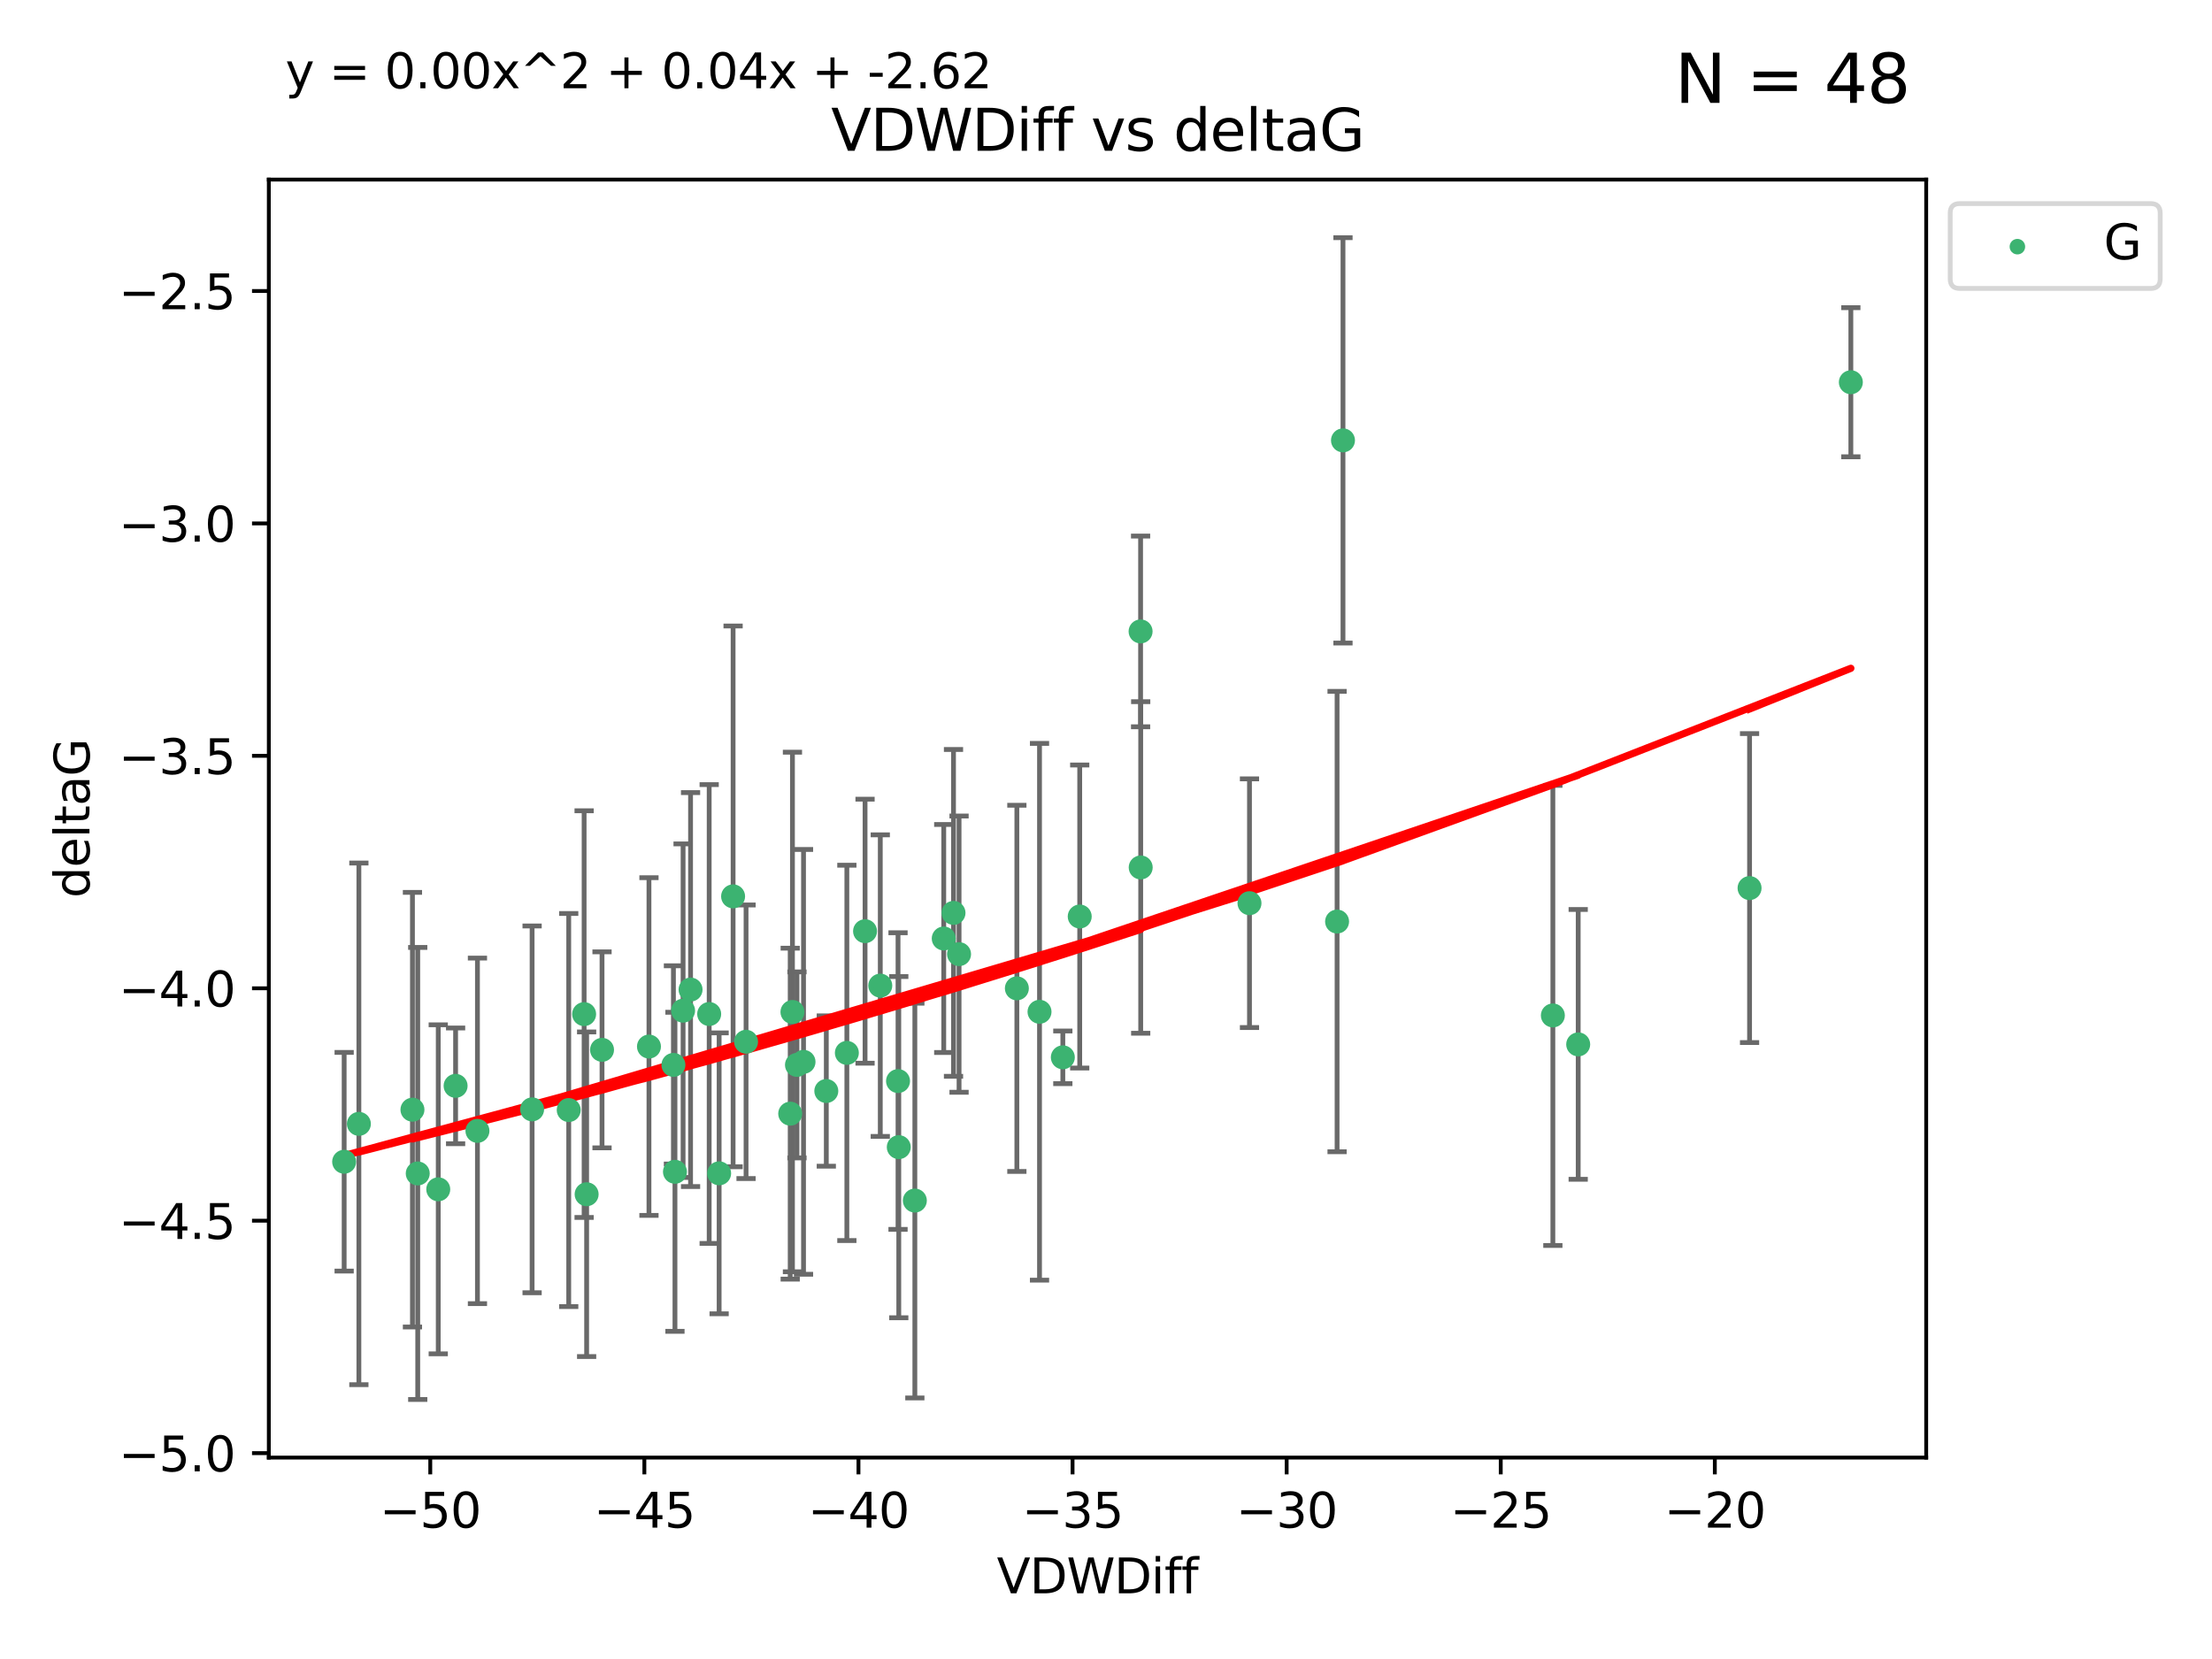 <?xml version="1.0" encoding="utf-8" standalone="no"?>
<!DOCTYPE svg PUBLIC "-//W3C//DTD SVG 1.1//EN"
  "http://www.w3.org/Graphics/SVG/1.1/DTD/svg11.dtd">
<svg xmlns:xlink="http://www.w3.org/1999/xlink" width="460.8pt" height="345.6pt" viewBox="0 0 460.8 345.6" xmlns="http://www.w3.org/2000/svg" version="1.1">
 <defs>
  <style type="text/css">*{stroke-linejoin: round; stroke-linecap: butt}</style>
 </defs>
 <g id="figure_1">
  <g id="patch_1">
   <path d="M 0 345.6 
L 460.8 345.6 
L 460.8 0 
L 0 0 
z
" style="fill: #ffffff"/>
  </g>
  <g id="axes_1">
   <g id="patch_2">
    <path d="M 56 303.64 
L 401.26 303.64 
L 401.26 37.411 
L 56 37.411 
z
" style="fill: #ffffff"/>
   </g>
   <g id="PathCollection_1">
    <defs>
     <path id="m8ceaf915a2" d="M 0 1.118 
C 0.297 1.118 0.581 1 0.791 0.791 
C 1 0.581 1.118 0.297 1.118 0 
C 1.118 -0.297 1 -0.581 0.791 -0.791 
C 0.581 -1 0.297 -1.118 0 -1.118 
C -0.297 -1.118 -0.581 -1 -0.791 -0.791 
C -1 -0.581 -1.118 -0.297 -1.118 0 
C -1.118 0.297 -1 0.581 -0.791 0.791 
C -0.581 1 -0.297 1.118 0 1.118 
z
" style="stroke: #3cb371"/>
    </defs>
    <g clip-path="url(#p89c14178a9)">
     <use xlink:href="#m8ceaf915a2" x="140.288" y="221.839" style="fill: #3cb371; stroke: #3cb371"/>
     <use xlink:href="#m8ceaf915a2" x="87.023" y="244.454" style="fill: #3cb371; stroke: #3cb371"/>
     <use xlink:href="#m8ceaf915a2" x="99.461" y="235.581" style="fill: #3cb371; stroke: #3cb371"/>
     <use xlink:href="#m8ceaf915a2" x="143.857" y="206.146" style="fill: #3cb371; stroke: #3cb371"/>
     <use xlink:href="#m8ceaf915a2" x="135.191" y="218.017" style="fill: #3cb371; stroke: #3cb371"/>
     <use xlink:href="#m8ceaf915a2" x="74.762" y="234.121" style="fill: #3cb371; stroke: #3cb371"/>
     <use xlink:href="#m8ceaf915a2" x="166.025" y="221.839" style="fill: #3cb371; stroke: #3cb371"/>
     <use xlink:href="#m8ceaf915a2" x="187.233" y="238.972" style="fill: #3cb371; stroke: #3cb371"/>
     <use xlink:href="#m8ceaf915a2" x="71.694" y="242.013" style="fill: #3cb371; stroke: #3cb371"/>
     <use xlink:href="#m8ceaf915a2" x="142.299" y="210.541" style="fill: #3cb371; stroke: #3cb371"/>
     <use xlink:href="#m8ceaf915a2" x="140.607" y="244.106" style="fill: #3cb371; stroke: #3cb371"/>
     <use xlink:href="#m8ceaf915a2" x="110.846" y="231.1" style="fill: #3cb371; stroke: #3cb371"/>
     <use xlink:href="#m8ceaf915a2" x="91.296" y="247.757" style="fill: #3cb371; stroke: #3cb371"/>
     <use xlink:href="#m8ceaf915a2" x="152.717" y="186.729" style="fill: #3cb371; stroke: #3cb371"/>
     <use xlink:href="#m8ceaf915a2" x="180.207" y="193.984" style="fill: #3cb371; stroke: #3cb371"/>
     <use xlink:href="#m8ceaf915a2" x="165.082" y="210.816" style="fill: #3cb371; stroke: #3cb371"/>
     <use xlink:href="#m8ceaf915a2" x="125.414" y="218.701" style="fill: #3cb371; stroke: #3cb371"/>
     <use xlink:href="#m8ceaf915a2" x="85.921" y="231.169" style="fill: #3cb371; stroke: #3cb371"/>
     <use xlink:href="#m8ceaf915a2" x="155.416" y="217.019" style="fill: #3cb371; stroke: #3cb371"/>
     <use xlink:href="#m8ceaf915a2" x="167.389" y="221.206" style="fill: #3cb371; stroke: #3cb371"/>
     <use xlink:href="#m8ceaf915a2" x="187.077" y="225.206" style="fill: #3cb371; stroke: #3cb371"/>
     <use xlink:href="#m8ceaf915a2" x="118.477" y="231.244" style="fill: #3cb371; stroke: #3cb371"/>
     <use xlink:href="#m8ceaf915a2" x="147.735" y="211.237" style="fill: #3cb371; stroke: #3cb371"/>
     <use xlink:href="#m8ceaf915a2" x="172.135" y="227.278" style="fill: #3cb371; stroke: #3cb371"/>
     <use xlink:href="#m8ceaf915a2" x="164.616" y="231.996" style="fill: #3cb371; stroke: #3cb371"/>
     <use xlink:href="#m8ceaf915a2" x="260.291" y="188.152" style="fill: #3cb371; stroke: #3cb371"/>
     <use xlink:href="#m8ceaf915a2" x="94.91" y="226.203" style="fill: #3cb371; stroke: #3cb371"/>
     <use xlink:href="#m8ceaf915a2" x="121.682" y="211.258" style="fill: #3cb371; stroke: #3cb371"/>
     <use xlink:href="#m8ceaf915a2" x="122.206" y="248.785" style="fill: #3cb371; stroke: #3cb371"/>
     <use xlink:href="#m8ceaf915a2" x="149.809" y="244.427" style="fill: #3cb371; stroke: #3cb371"/>
     <use xlink:href="#m8ceaf915a2" x="224.926" y="190.925" style="fill: #3cb371; stroke: #3cb371"/>
     <use xlink:href="#m8ceaf915a2" x="237.606" y="131.536" style="fill: #3cb371; stroke: #3cb371"/>
     <use xlink:href="#m8ceaf915a2" x="221.407" y="220.259" style="fill: #3cb371; stroke: #3cb371"/>
     <use xlink:href="#m8ceaf915a2" x="199.79" y="198.764" style="fill: #3cb371; stroke: #3cb371"/>
     <use xlink:href="#m8ceaf915a2" x="176.417" y="219.335" style="fill: #3cb371; stroke: #3cb371"/>
     <use xlink:href="#m8ceaf915a2" x="190.58" y="250.1" style="fill: #3cb371; stroke: #3cb371"/>
     <use xlink:href="#m8ceaf915a2" x="237.63" y="180.705" style="fill: #3cb371; stroke: #3cb371"/>
     <use xlink:href="#m8ceaf915a2" x="196.599" y="195.507" style="fill: #3cb371; stroke: #3cb371"/>
     <use xlink:href="#m8ceaf915a2" x="211.831" y="205.891" style="fill: #3cb371; stroke: #3cb371"/>
     <use xlink:href="#m8ceaf915a2" x="183.379" y="205.324" style="fill: #3cb371; stroke: #3cb371"/>
     <use xlink:href="#m8ceaf915a2" x="328.768" y="217.565" style="fill: #3cb371; stroke: #3cb371"/>
     <use xlink:href="#m8ceaf915a2" x="198.632" y="190.172" style="fill: #3cb371; stroke: #3cb371"/>
     <use xlink:href="#m8ceaf915a2" x="216.551" y="210.775" style="fill: #3cb371; stroke: #3cb371"/>
     <use xlink:href="#m8ceaf915a2" x="279.769" y="91.737" style="fill: #3cb371; stroke: #3cb371"/>
     <use xlink:href="#m8ceaf915a2" x="278.539" y="191.977" style="fill: #3cb371; stroke: #3cb371"/>
     <use xlink:href="#m8ceaf915a2" x="323.49" y="211.534" style="fill: #3cb371; stroke: #3cb371"/>
     <use xlink:href="#m8ceaf915a2" x="385.566" y="79.626" style="fill: #3cb371; stroke: #3cb371"/>
     <use xlink:href="#m8ceaf915a2" x="364.466" y="185.004" style="fill: #3cb371; stroke: #3cb371"/>
    </g>
   </g>
   <g id="matplotlib.axis_1">
    <g id="xtick_1">
     <g id="line2d_1">
      <defs>
       <path id="m50d610293d" d="M 0 0 
L 0 3.5 
" style="stroke: #000000; stroke-width: 0.8"/>
      </defs>
      <g>
       <use xlink:href="#m50d610293d" x="89.633" y="303.64" style="stroke: #000000; stroke-width: 0.8"/>
      </g>
     </g>
     <g id="text_1">
      <!-- −50 -->
      <g transform="translate(79.08 318.238)scale(0.1 -0.1)">
       <defs>
        <path id="DejaVuSans-2212" d="M 678 2272 
L 4684 2272 
L 4684 1741 
L 678 1741 
L 678 2272 
z
" transform="scale(0.016)"/>
        <path id="DejaVuSans-35" d="M 691 4666 
L 3169 4666 
L 3169 4134 
L 1269 4134 
L 1269 2991 
Q 1406 3038 1543 3061 
Q 1681 3084 1819 3084 
Q 2600 3084 3056 2656 
Q 3513 2228 3513 1497 
Q 3513 744 3044 326 
Q 2575 -91 1722 -91 
Q 1428 -91 1123 -41 
Q 819 9 494 109 
L 494 744 
Q 775 591 1075 516 
Q 1375 441 1709 441 
Q 2250 441 2565 725 
Q 2881 1009 2881 1497 
Q 2881 1984 2565 2268 
Q 2250 2553 1709 2553 
Q 1456 2553 1204 2497 
Q 953 2441 691 2322 
L 691 4666 
z
" transform="scale(0.016)"/>
        <path id="DejaVuSans-30" d="M 2034 4250 
Q 1547 4250 1301 3770 
Q 1056 3291 1056 2328 
Q 1056 1369 1301 889 
Q 1547 409 2034 409 
Q 2525 409 2770 889 
Q 3016 1369 3016 2328 
Q 3016 3291 2770 3770 
Q 2525 4250 2034 4250 
z
M 2034 4750 
Q 2819 4750 3233 4129 
Q 3647 3509 3647 2328 
Q 3647 1150 3233 529 
Q 2819 -91 2034 -91 
Q 1250 -91 836 529 
Q 422 1150 422 2328 
Q 422 3509 836 4129 
Q 1250 4750 2034 4750 
z
" transform="scale(0.016)"/>
       </defs>
       <use xlink:href="#DejaVuSans-2212"/>
       <use xlink:href="#DejaVuSans-35" x="83.789"/>
       <use xlink:href="#DejaVuSans-30" x="147.412"/>
      </g>
     </g>
    </g>
    <g id="xtick_2">
     <g id="line2d_2">
      <g>
       <use xlink:href="#m50d610293d" x="134.232" y="303.64" style="stroke: #000000; stroke-width: 0.8"/>
      </g>
     </g>
     <g id="text_2">
      <!-- −45 -->
      <g transform="translate(123.68 318.238)scale(0.1 -0.1)">
       <defs>
        <path id="DejaVuSans-34" d="M 2419 4116 
L 825 1625 
L 2419 1625 
L 2419 4116 
z
M 2253 4666 
L 3047 4666 
L 3047 1625 
L 3713 1625 
L 3713 1100 
L 3047 1100 
L 3047 0 
L 2419 0 
L 2419 1100 
L 313 1100 
L 313 1709 
L 2253 4666 
z
" transform="scale(0.016)"/>
       </defs>
       <use xlink:href="#DejaVuSans-2212"/>
       <use xlink:href="#DejaVuSans-34" x="83.789"/>
       <use xlink:href="#DejaVuSans-35" x="147.412"/>
      </g>
     </g>
    </g>
    <g id="xtick_3">
     <g id="line2d_3">
      <g>
       <use xlink:href="#m50d610293d" x="178.832" y="303.64" style="stroke: #000000; stroke-width: 0.8"/>
      </g>
     </g>
     <g id="text_3">
      <!-- −40 -->
      <g transform="translate(168.28 318.238)scale(0.1 -0.1)">
       <use xlink:href="#DejaVuSans-2212"/>
       <use xlink:href="#DejaVuSans-34" x="83.789"/>
       <use xlink:href="#DejaVuSans-30" x="147.412"/>
      </g>
     </g>
    </g>
    <g id="xtick_4">
     <g id="line2d_4">
      <g>
       <use xlink:href="#m50d610293d" x="223.432" y="303.64" style="stroke: #000000; stroke-width: 0.8"/>
      </g>
     </g>
     <g id="text_4">
      <!-- −35 -->
      <g transform="translate(212.88 318.238)scale(0.1 -0.1)">
       <defs>
        <path id="DejaVuSans-33" d="M 2597 2516 
Q 3050 2419 3304 2112 
Q 3559 1806 3559 1356 
Q 3559 666 3084 287 
Q 2609 -91 1734 -91 
Q 1441 -91 1130 -33 
Q 819 25 488 141 
L 488 750 
Q 750 597 1062 519 
Q 1375 441 1716 441 
Q 2309 441 2620 675 
Q 2931 909 2931 1356 
Q 2931 1769 2642 2001 
Q 2353 2234 1838 2234 
L 1294 2234 
L 1294 2753 
L 1863 2753 
Q 2328 2753 2575 2939 
Q 2822 3125 2822 3475 
Q 2822 3834 2567 4026 
Q 2313 4219 1838 4219 
Q 1578 4219 1281 4162 
Q 984 4106 628 3988 
L 628 4550 
Q 988 4650 1302 4700 
Q 1616 4750 1894 4750 
Q 2613 4750 3031 4423 
Q 3450 4097 3450 3541 
Q 3450 3153 3228 2886 
Q 3006 2619 2597 2516 
z
" transform="scale(0.016)"/>
       </defs>
       <use xlink:href="#DejaVuSans-2212"/>
       <use xlink:href="#DejaVuSans-33" x="83.789"/>
       <use xlink:href="#DejaVuSans-35" x="147.412"/>
      </g>
     </g>
    </g>
    <g id="xtick_5">
     <g id="line2d_5">
      <g>
       <use xlink:href="#m50d610293d" x="268.032" y="303.64" style="stroke: #000000; stroke-width: 0.8"/>
      </g>
     </g>
     <g id="text_5">
      <!-- −30 -->
      <g transform="translate(257.479 318.238)scale(0.1 -0.1)">
       <use xlink:href="#DejaVuSans-2212"/>
       <use xlink:href="#DejaVuSans-33" x="83.789"/>
       <use xlink:href="#DejaVuSans-30" x="147.412"/>
      </g>
     </g>
    </g>
    <g id="xtick_6">
     <g id="line2d_6">
      <g>
       <use xlink:href="#m50d610293d" x="312.631" y="303.64" style="stroke: #000000; stroke-width: 0.8"/>
      </g>
     </g>
     <g id="text_6">
      <!-- −25 -->
      <g transform="translate(302.079 318.238)scale(0.1 -0.1)">
       <defs>
        <path id="DejaVuSans-32" d="M 1228 531 
L 3431 531 
L 3431 0 
L 469 0 
L 469 531 
Q 828 903 1448 1529 
Q 2069 2156 2228 2338 
Q 2531 2678 2651 2914 
Q 2772 3150 2772 3378 
Q 2772 3750 2511 3984 
Q 2250 4219 1831 4219 
Q 1534 4219 1204 4116 
Q 875 4013 500 3803 
L 500 4441 
Q 881 4594 1212 4672 
Q 1544 4750 1819 4750 
Q 2544 4750 2975 4387 
Q 3406 4025 3406 3419 
Q 3406 3131 3298 2873 
Q 3191 2616 2906 2266 
Q 2828 2175 2409 1742 
Q 1991 1309 1228 531 
z
" transform="scale(0.016)"/>
       </defs>
       <use xlink:href="#DejaVuSans-2212"/>
       <use xlink:href="#DejaVuSans-32" x="83.789"/>
       <use xlink:href="#DejaVuSans-35" x="147.412"/>
      </g>
     </g>
    </g>
    <g id="xtick_7">
     <g id="line2d_7">
      <g>
       <use xlink:href="#m50d610293d" x="357.231" y="303.64" style="stroke: #000000; stroke-width: 0.8"/>
      </g>
     </g>
     <g id="text_7">
      <!-- −20 -->
      <g transform="translate(346.679 318.238)scale(0.1 -0.1)">
       <use xlink:href="#DejaVuSans-2212"/>
       <use xlink:href="#DejaVuSans-32" x="83.789"/>
       <use xlink:href="#DejaVuSans-30" x="147.412"/>
      </g>
     </g>
    </g>
    <g id="text_8">
     <!-- VDWDiff -->
     <g transform="translate(207.657 331.917)scale(0.1 -0.1)">
      <defs>
       <path id="DejaVuSans-56" d="M 1831 0 
L 50 4666 
L 709 4666 
L 2188 738 
L 3669 4666 
L 4325 4666 
L 2547 0 
L 1831 0 
z
" transform="scale(0.016)"/>
       <path id="DejaVuSans-44" d="M 1259 4147 
L 1259 519 
L 2022 519 
Q 2988 519 3436 956 
Q 3884 1394 3884 2338 
Q 3884 3275 3436 3711 
Q 2988 4147 2022 4147 
L 1259 4147 
z
M 628 4666 
L 1925 4666 
Q 3281 4666 3915 4102 
Q 4550 3538 4550 2338 
Q 4550 1131 3912 565 
Q 3275 0 1925 0 
L 628 0 
L 628 4666 
z
" transform="scale(0.016)"/>
       <path id="DejaVuSans-57" d="M 213 4666 
L 850 4666 
L 1831 722 
L 2809 4666 
L 3519 4666 
L 4500 722 
L 5478 4666 
L 6119 4666 
L 4947 0 
L 4153 0 
L 3169 4050 
L 2175 0 
L 1381 0 
L 213 4666 
z
" transform="scale(0.016)"/>
       <path id="DejaVuSans-69" d="M 603 3500 
L 1178 3500 
L 1178 0 
L 603 0 
L 603 3500 
z
M 603 4863 
L 1178 4863 
L 1178 4134 
L 603 4134 
L 603 4863 
z
" transform="scale(0.016)"/>
       <path id="DejaVuSans-66" d="M 2375 4863 
L 2375 4384 
L 1825 4384 
Q 1516 4384 1395 4259 
Q 1275 4134 1275 3809 
L 1275 3500 
L 2222 3500 
L 2222 3053 
L 1275 3053 
L 1275 0 
L 697 0 
L 697 3053 
L 147 3053 
L 147 3500 
L 697 3500 
L 697 3744 
Q 697 4328 969 4595 
Q 1241 4863 1831 4863 
L 2375 4863 
z
" transform="scale(0.016)"/>
      </defs>
      <use xlink:href="#DejaVuSans-56"/>
      <use xlink:href="#DejaVuSans-44" x="68.408"/>
      <use xlink:href="#DejaVuSans-57" x="145.41"/>
      <use xlink:href="#DejaVuSans-44" x="244.287"/>
      <use xlink:href="#DejaVuSans-69" x="321.289"/>
      <use xlink:href="#DejaVuSans-66" x="349.072"/>
      <use xlink:href="#DejaVuSans-66" x="384.277"/>
     </g>
    </g>
   </g>
   <g id="matplotlib.axis_2">
    <g id="ytick_1">
     <g id="line2d_8">
      <defs>
       <path id="m39a8d34401" d="M 0 0 
L -3.5 0 
" style="stroke: #000000; stroke-width: 0.8"/>
      </defs>
      <g>
       <use xlink:href="#m39a8d34401" x="56" y="302.714" style="stroke: #000000; stroke-width: 0.8"/>
      </g>
     </g>
     <g id="text_9">
      <!-- −5.0 -->
      <g transform="translate(24.717 306.513)scale(0.1 -0.1)">
       <defs>
        <path id="DejaVuSans-2e" d="M 684 794 
L 1344 794 
L 1344 0 
L 684 0 
L 684 794 
z
" transform="scale(0.016)"/>
       </defs>
       <use xlink:href="#DejaVuSans-2212"/>
       <use xlink:href="#DejaVuSans-35" x="83.789"/>
       <use xlink:href="#DejaVuSans-2e" x="147.412"/>
       <use xlink:href="#DejaVuSans-30" x="179.199"/>
      </g>
     </g>
    </g>
    <g id="ytick_2">
     <g id="line2d_9">
      <g>
       <use xlink:href="#m39a8d34401" x="56" y="254.295" style="stroke: #000000; stroke-width: 0.8"/>
      </g>
     </g>
     <g id="text_10">
      <!-- −4.5 -->
      <g transform="translate(24.717 258.094)scale(0.1 -0.1)">
       <use xlink:href="#DejaVuSans-2212"/>
       <use xlink:href="#DejaVuSans-34" x="83.789"/>
       <use xlink:href="#DejaVuSans-2e" x="147.412"/>
       <use xlink:href="#DejaVuSans-35" x="179.199"/>
      </g>
     </g>
    </g>
    <g id="ytick_3">
     <g id="line2d_10">
      <g>
       <use xlink:href="#m39a8d34401" x="56" y="205.876" style="stroke: #000000; stroke-width: 0.8"/>
      </g>
     </g>
     <g id="text_11">
      <!-- −4.0 -->
      <g transform="translate(24.717 209.675)scale(0.1 -0.1)">
       <use xlink:href="#DejaVuSans-2212"/>
       <use xlink:href="#DejaVuSans-34" x="83.789"/>
       <use xlink:href="#DejaVuSans-2e" x="147.412"/>
       <use xlink:href="#DejaVuSans-30" x="179.199"/>
      </g>
     </g>
    </g>
    <g id="ytick_4">
     <g id="line2d_11">
      <g>
       <use xlink:href="#m39a8d34401" x="56" y="157.456" style="stroke: #000000; stroke-width: 0.8"/>
      </g>
     </g>
     <g id="text_12">
      <!-- −3.5 -->
      <g transform="translate(24.717 161.256)scale(0.1 -0.1)">
       <use xlink:href="#DejaVuSans-2212"/>
       <use xlink:href="#DejaVuSans-33" x="83.789"/>
       <use xlink:href="#DejaVuSans-2e" x="147.412"/>
       <use xlink:href="#DejaVuSans-35" x="179.199"/>
      </g>
     </g>
    </g>
    <g id="ytick_5">
     <g id="line2d_12">
      <g>
       <use xlink:href="#m39a8d34401" x="56" y="109.037" style="stroke: #000000; stroke-width: 0.8"/>
      </g>
     </g>
     <g id="text_13">
      <!-- −3.0 -->
      <g transform="translate(24.717 112.837)scale(0.1 -0.1)">
       <use xlink:href="#DejaVuSans-2212"/>
       <use xlink:href="#DejaVuSans-33" x="83.789"/>
       <use xlink:href="#DejaVuSans-2e" x="147.412"/>
       <use xlink:href="#DejaVuSans-30" x="179.199"/>
      </g>
     </g>
    </g>
    <g id="ytick_6">
     <g id="line2d_13">
      <g>
       <use xlink:href="#m39a8d34401" x="56" y="60.618" style="stroke: #000000; stroke-width: 0.8"/>
      </g>
     </g>
     <g id="text_14">
      <!-- −2.5 -->
      <g transform="translate(24.717 64.417)scale(0.1 -0.1)">
       <use xlink:href="#DejaVuSans-2212"/>
       <use xlink:href="#DejaVuSans-32" x="83.789"/>
       <use xlink:href="#DejaVuSans-2e" x="147.412"/>
       <use xlink:href="#DejaVuSans-35" x="179.199"/>
      </g>
     </g>
    </g>
    <g id="text_15">
     <!-- deltaG -->
     <g transform="translate(18.637 187.064)rotate(-90)scale(0.1 -0.1)">
      <defs>
       <path id="DejaVuSans-64" d="M 2906 2969 
L 2906 4863 
L 3481 4863 
L 3481 0 
L 2906 0 
L 2906 525 
Q 2725 213 2448 61 
Q 2172 -91 1784 -91 
Q 1150 -91 751 415 
Q 353 922 353 1747 
Q 353 2572 751 3078 
Q 1150 3584 1784 3584 
Q 2172 3584 2448 3432 
Q 2725 3281 2906 2969 
z
M 947 1747 
Q 947 1113 1208 752 
Q 1469 391 1925 391 
Q 2381 391 2643 752 
Q 2906 1113 2906 1747 
Q 2906 2381 2643 2742 
Q 2381 3103 1925 3103 
Q 1469 3103 1208 2742 
Q 947 2381 947 1747 
z
" transform="scale(0.016)"/>
       <path id="DejaVuSans-65" d="M 3597 1894 
L 3597 1613 
L 953 1613 
Q 991 1019 1311 708 
Q 1631 397 2203 397 
Q 2534 397 2845 478 
Q 3156 559 3463 722 
L 3463 178 
Q 3153 47 2828 -22 
Q 2503 -91 2169 -91 
Q 1331 -91 842 396 
Q 353 884 353 1716 
Q 353 2575 817 3079 
Q 1281 3584 2069 3584 
Q 2775 3584 3186 3129 
Q 3597 2675 3597 1894 
z
M 3022 2063 
Q 3016 2534 2758 2815 
Q 2500 3097 2075 3097 
Q 1594 3097 1305 2825 
Q 1016 2553 972 2059 
L 3022 2063 
z
" transform="scale(0.016)"/>
       <path id="DejaVuSans-6c" d="M 603 4863 
L 1178 4863 
L 1178 0 
L 603 0 
L 603 4863 
z
" transform="scale(0.016)"/>
       <path id="DejaVuSans-74" d="M 1172 4494 
L 1172 3500 
L 2356 3500 
L 2356 3053 
L 1172 3053 
L 1172 1153 
Q 1172 725 1289 603 
Q 1406 481 1766 481 
L 2356 481 
L 2356 0 
L 1766 0 
Q 1100 0 847 248 
Q 594 497 594 1153 
L 594 3053 
L 172 3053 
L 172 3500 
L 594 3500 
L 594 4494 
L 1172 4494 
z
" transform="scale(0.016)"/>
       <path id="DejaVuSans-61" d="M 2194 1759 
Q 1497 1759 1228 1600 
Q 959 1441 959 1056 
Q 959 750 1161 570 
Q 1363 391 1709 391 
Q 2188 391 2477 730 
Q 2766 1069 2766 1631 
L 2766 1759 
L 2194 1759 
z
M 3341 1997 
L 3341 0 
L 2766 0 
L 2766 531 
Q 2569 213 2275 61 
Q 1981 -91 1556 -91 
Q 1019 -91 701 211 
Q 384 513 384 1019 
Q 384 1609 779 1909 
Q 1175 2209 1959 2209 
L 2766 2209 
L 2766 2266 
Q 2766 2663 2505 2880 
Q 2244 3097 1772 3097 
Q 1472 3097 1187 3025 
Q 903 2953 641 2809 
L 641 3341 
Q 956 3463 1253 3523 
Q 1550 3584 1831 3584 
Q 2591 3584 2966 3190 
Q 3341 2797 3341 1997 
z
" transform="scale(0.016)"/>
       <path id="DejaVuSans-47" d="M 3809 666 
L 3809 1919 
L 2778 1919 
L 2778 2438 
L 4434 2438 
L 4434 434 
Q 4069 175 3628 42 
Q 3188 -91 2688 -91 
Q 1594 -91 976 548 
Q 359 1188 359 2328 
Q 359 3472 976 4111 
Q 1594 4750 2688 4750 
Q 3144 4750 3555 4637 
Q 3966 4525 4313 4306 
L 4313 3634 
Q 3963 3931 3569 4081 
Q 3175 4231 2741 4231 
Q 1884 4231 1454 3753 
Q 1025 3275 1025 2328 
Q 1025 1384 1454 906 
Q 1884 428 2741 428 
Q 3075 428 3337 486 
Q 3600 544 3809 666 
z
" transform="scale(0.016)"/>
      </defs>
      <use xlink:href="#DejaVuSans-64"/>
      <use xlink:href="#DejaVuSans-65" x="63.477"/>
      <use xlink:href="#DejaVuSans-6c" x="125"/>
      <use xlink:href="#DejaVuSans-74" x="152.783"/>
      <use xlink:href="#DejaVuSans-61" x="191.992"/>
      <use xlink:href="#DejaVuSans-47" x="253.271"/>
     </g>
    </g>
   </g>
   <g id="LineCollection_1">
    <path d="M 140.288 242.486 
L 140.288 201.192 
" clip-path="url(#p89c14178a9)" style="fill: none; stroke: #696969"/>
    <path d="M 87.023 291.539 
L 87.023 197.37 
" clip-path="url(#p89c14178a9)" style="fill: none; stroke: #696969"/>
    <path d="M 99.461 271.571 
L 99.461 199.591 
" clip-path="url(#p89c14178a9)" style="fill: none; stroke: #696969"/>
    <path d="M 143.857 247.18 
L 143.857 165.112 
" clip-path="url(#p89c14178a9)" style="fill: none; stroke: #696969"/>
    <path d="M 135.191 253.19 
L 135.191 182.843 
" clip-path="url(#p89c14178a9)" style="fill: none; stroke: #696969"/>
    <path d="M 74.762 288.458 
L 74.762 179.784 
" clip-path="url(#p89c14178a9)" style="fill: none; stroke: #696969"/>
    <path d="M 166.025 241.213 
L 166.025 202.465 
" clip-path="url(#p89c14178a9)" style="fill: none; stroke: #696969"/>
    <path d="M 187.233 274.512 
L 187.233 203.431 
" clip-path="url(#p89c14178a9)" style="fill: none; stroke: #696969"/>
    <path d="M 71.694 264.791 
L 71.694 219.236 
" clip-path="url(#p89c14178a9)" style="fill: none; stroke: #696969"/>
    <path d="M 142.299 245.285 
L 142.299 175.796 
" clip-path="url(#p89c14178a9)" style="fill: none; stroke: #696969"/>
    <path d="M 140.607 277.338 
L 140.607 210.875 
" clip-path="url(#p89c14178a9)" style="fill: none; stroke: #696969"/>
    <path d="M 110.846 269.304 
L 110.846 192.895 
" clip-path="url(#p89c14178a9)" style="fill: none; stroke: #696969"/>
    <path d="M 91.296 282.027 
L 91.296 213.486 
" clip-path="url(#p89c14178a9)" style="fill: none; stroke: #696969"/>
    <path d="M 152.717 243.055 
L 152.717 130.404 
" clip-path="url(#p89c14178a9)" style="fill: none; stroke: #696969"/>
    <path d="M 180.207 221.488 
L 180.207 166.48 
" clip-path="url(#p89c14178a9)" style="fill: none; stroke: #696969"/>
    <path d="M 165.082 264.935 
L 165.082 156.697 
" clip-path="url(#p89c14178a9)" style="fill: none; stroke: #696969"/>
    <path d="M 125.414 239.121 
L 125.414 198.282 
" clip-path="url(#p89c14178a9)" style="fill: none; stroke: #696969"/>
    <path d="M 85.921 276.437 
L 85.921 185.901 
" clip-path="url(#p89c14178a9)" style="fill: none; stroke: #696969"/>
    <path d="M 155.416 245.515 
L 155.416 188.524 
" clip-path="url(#p89c14178a9)" style="fill: none; stroke: #696969"/>
    <path d="M 167.389 265.453 
L 167.389 176.958 
" clip-path="url(#p89c14178a9)" style="fill: none; stroke: #696969"/>
    <path d="M 187.077 256.103 
L 187.077 194.31 
" clip-path="url(#p89c14178a9)" style="fill: none; stroke: #696969"/>
    <path d="M 118.477 272.186 
L 118.477 190.302 
" clip-path="url(#p89c14178a9)" style="fill: none; stroke: #696969"/>
    <path d="M 147.735 259.022 
L 147.735 163.451 
" clip-path="url(#p89c14178a9)" style="fill: none; stroke: #696969"/>
    <path d="M 172.135 242.937 
L 172.135 211.62 
" clip-path="url(#p89c14178a9)" style="fill: none; stroke: #696969"/>
    <path d="M 164.616 266.465 
L 164.616 197.526 
" clip-path="url(#p89c14178a9)" style="fill: none; stroke: #696969"/>
    <path d="M 260.291 214.056 
L 260.291 162.249 
" clip-path="url(#p89c14178a9)" style="fill: none; stroke: #696969"/>
    <path d="M 94.91 238.261 
L 94.91 214.145 
" clip-path="url(#p89c14178a9)" style="fill: none; stroke: #696969"/>
    <path d="M 121.682 253.617 
L 121.682 168.899 
" clip-path="url(#p89c14178a9)" style="fill: none; stroke: #696969"/>
    <path d="M 122.206 282.594 
L 122.206 214.976 
" clip-path="url(#p89c14178a9)" style="fill: none; stroke: #696969"/>
    <path d="M 149.809 273.681 
L 149.809 215.173 
" clip-path="url(#p89c14178a9)" style="fill: none; stroke: #696969"/>
    <path d="M 224.926 222.489 
L 224.926 159.361 
" clip-path="url(#p89c14178a9)" style="fill: none; stroke: #696969"/>
    <path d="M 237.606 151.399 
L 237.606 111.672 
" clip-path="url(#p89c14178a9)" style="fill: none; stroke: #696969"/>
    <path d="M 221.407 225.744 
L 221.407 214.775 
" clip-path="url(#p89c14178a9)" style="fill: none; stroke: #696969"/>
    <path d="M 199.79 227.537 
L 199.79 169.991 
" clip-path="url(#p89c14178a9)" style="fill: none; stroke: #696969"/>
    <path d="M 176.417 258.429 
L 176.417 180.24 
" clip-path="url(#p89c14178a9)" style="fill: none; stroke: #696969"/>
    <path d="M 190.58 291.218 
L 190.58 208.983 
" clip-path="url(#p89c14178a9)" style="fill: none; stroke: #696969"/>
    <path d="M 237.63 215.241 
L 237.63 146.169 
" clip-path="url(#p89c14178a9)" style="fill: none; stroke: #696969"/>
    <path d="M 196.599 219.255 
L 196.599 171.758 
" clip-path="url(#p89c14178a9)" style="fill: none; stroke: #696969"/>
    <path d="M 211.831 244.031 
L 211.831 167.751 
" clip-path="url(#p89c14178a9)" style="fill: none; stroke: #696969"/>
    <path d="M 183.379 236.737 
L 183.379 173.91 
" clip-path="url(#p89c14178a9)" style="fill: none; stroke: #696969"/>
    <path d="M 328.768 245.666 
L 328.768 189.464 
" clip-path="url(#p89c14178a9)" style="fill: none; stroke: #696969"/>
    <path d="M 198.632 224.211 
L 198.632 156.133 
" clip-path="url(#p89c14178a9)" style="fill: none; stroke: #696969"/>
    <path d="M 216.551 266.683 
L 216.551 154.866 
" clip-path="url(#p89c14178a9)" style="fill: none; stroke: #696969"/>
    <path d="M 279.769 133.961 
L 279.769 49.513 
" clip-path="url(#p89c14178a9)" style="fill: none; stroke: #696969"/>
    <path d="M 278.539 239.933 
L 278.539 144.021 
" clip-path="url(#p89c14178a9)" style="fill: none; stroke: #696969"/>
    <path d="M 323.49 259.458 
L 323.49 163.611 
" clip-path="url(#p89c14178a9)" style="fill: none; stroke: #696969"/>
    <path d="M 385.566 95.16 
L 385.566 64.092 
" clip-path="url(#p89c14178a9)" style="fill: none; stroke: #696969"/>
    <path d="M 364.466 217.186 
L 364.466 152.823 
" clip-path="url(#p89c14178a9)" style="fill: none; stroke: #696969"/>
   </g>
   <g id="line2d_14">
    <defs>
     <path id="mb2da1b21df" d="M 2 0 
L -2 -0 
" style="stroke: #696969"/>
    </defs>
    <g clip-path="url(#p89c14178a9)">
     <use xlink:href="#mb2da1b21df" x="140.288" y="242.486" style="fill: #696969; stroke: #696969"/>
     <use xlink:href="#mb2da1b21df" x="87.023" y="291.539" style="fill: #696969; stroke: #696969"/>
     <use xlink:href="#mb2da1b21df" x="99.461" y="271.571" style="fill: #696969; stroke: #696969"/>
     <use xlink:href="#mb2da1b21df" x="143.857" y="247.18" style="fill: #696969; stroke: #696969"/>
     <use xlink:href="#mb2da1b21df" x="135.191" y="253.19" style="fill: #696969; stroke: #696969"/>
     <use xlink:href="#mb2da1b21df" x="74.762" y="288.458" style="fill: #696969; stroke: #696969"/>
     <use xlink:href="#mb2da1b21df" x="166.025" y="241.213" style="fill: #696969; stroke: #696969"/>
     <use xlink:href="#mb2da1b21df" x="187.233" y="274.512" style="fill: #696969; stroke: #696969"/>
     <use xlink:href="#mb2da1b21df" x="71.694" y="264.791" style="fill: #696969; stroke: #696969"/>
     <use xlink:href="#mb2da1b21df" x="142.299" y="245.285" style="fill: #696969; stroke: #696969"/>
     <use xlink:href="#mb2da1b21df" x="140.607" y="277.338" style="fill: #696969; stroke: #696969"/>
     <use xlink:href="#mb2da1b21df" x="110.846" y="269.304" style="fill: #696969; stroke: #696969"/>
     <use xlink:href="#mb2da1b21df" x="91.296" y="282.027" style="fill: #696969; stroke: #696969"/>
     <use xlink:href="#mb2da1b21df" x="152.717" y="243.055" style="fill: #696969; stroke: #696969"/>
     <use xlink:href="#mb2da1b21df" x="180.207" y="221.488" style="fill: #696969; stroke: #696969"/>
     <use xlink:href="#mb2da1b21df" x="165.082" y="264.935" style="fill: #696969; stroke: #696969"/>
     <use xlink:href="#mb2da1b21df" x="125.414" y="239.121" style="fill: #696969; stroke: #696969"/>
     <use xlink:href="#mb2da1b21df" x="85.921" y="276.437" style="fill: #696969; stroke: #696969"/>
     <use xlink:href="#mb2da1b21df" x="155.416" y="245.515" style="fill: #696969; stroke: #696969"/>
     <use xlink:href="#mb2da1b21df" x="167.389" y="265.453" style="fill: #696969; stroke: #696969"/>
     <use xlink:href="#mb2da1b21df" x="187.077" y="256.103" style="fill: #696969; stroke: #696969"/>
     <use xlink:href="#mb2da1b21df" x="118.477" y="272.186" style="fill: #696969; stroke: #696969"/>
     <use xlink:href="#mb2da1b21df" x="147.735" y="259.022" style="fill: #696969; stroke: #696969"/>
     <use xlink:href="#mb2da1b21df" x="172.135" y="242.937" style="fill: #696969; stroke: #696969"/>
     <use xlink:href="#mb2da1b21df" x="164.616" y="266.465" style="fill: #696969; stroke: #696969"/>
     <use xlink:href="#mb2da1b21df" x="260.291" y="214.056" style="fill: #696969; stroke: #696969"/>
     <use xlink:href="#mb2da1b21df" x="94.91" y="238.261" style="fill: #696969; stroke: #696969"/>
     <use xlink:href="#mb2da1b21df" x="121.682" y="253.617" style="fill: #696969; stroke: #696969"/>
     <use xlink:href="#mb2da1b21df" x="122.206" y="282.594" style="fill: #696969; stroke: #696969"/>
     <use xlink:href="#mb2da1b21df" x="149.809" y="273.681" style="fill: #696969; stroke: #696969"/>
     <use xlink:href="#mb2da1b21df" x="224.926" y="222.489" style="fill: #696969; stroke: #696969"/>
     <use xlink:href="#mb2da1b21df" x="237.606" y="151.399" style="fill: #696969; stroke: #696969"/>
     <use xlink:href="#mb2da1b21df" x="221.407" y="225.744" style="fill: #696969; stroke: #696969"/>
     <use xlink:href="#mb2da1b21df" x="199.79" y="227.537" style="fill: #696969; stroke: #696969"/>
     <use xlink:href="#mb2da1b21df" x="176.417" y="258.429" style="fill: #696969; stroke: #696969"/>
     <use xlink:href="#mb2da1b21df" x="190.58" y="291.218" style="fill: #696969; stroke: #696969"/>
     <use xlink:href="#mb2da1b21df" x="237.63" y="215.241" style="fill: #696969; stroke: #696969"/>
     <use xlink:href="#mb2da1b21df" x="196.599" y="219.255" style="fill: #696969; stroke: #696969"/>
     <use xlink:href="#mb2da1b21df" x="211.831" y="244.031" style="fill: #696969; stroke: #696969"/>
     <use xlink:href="#mb2da1b21df" x="183.379" y="236.737" style="fill: #696969; stroke: #696969"/>
     <use xlink:href="#mb2da1b21df" x="328.768" y="245.666" style="fill: #696969; stroke: #696969"/>
     <use xlink:href="#mb2da1b21df" x="198.632" y="224.211" style="fill: #696969; stroke: #696969"/>
     <use xlink:href="#mb2da1b21df" x="216.551" y="266.683" style="fill: #696969; stroke: #696969"/>
     <use xlink:href="#mb2da1b21df" x="279.769" y="133.961" style="fill: #696969; stroke: #696969"/>
     <use xlink:href="#mb2da1b21df" x="278.539" y="239.933" style="fill: #696969; stroke: #696969"/>
     <use xlink:href="#mb2da1b21df" x="323.49" y="259.458" style="fill: #696969; stroke: #696969"/>
     <use xlink:href="#mb2da1b21df" x="385.566" y="95.16" style="fill: #696969; stroke: #696969"/>
     <use xlink:href="#mb2da1b21df" x="364.466" y="217.186" style="fill: #696969; stroke: #696969"/>
    </g>
   </g>
   <g id="line2d_15">
    <g clip-path="url(#p89c14178a9)">
     <use xlink:href="#mb2da1b21df" x="140.288" y="201.192" style="fill: #696969; stroke: #696969"/>
     <use xlink:href="#mb2da1b21df" x="87.023" y="197.37" style="fill: #696969; stroke: #696969"/>
     <use xlink:href="#mb2da1b21df" x="99.461" y="199.591" style="fill: #696969; stroke: #696969"/>
     <use xlink:href="#mb2da1b21df" x="143.857" y="165.112" style="fill: #696969; stroke: #696969"/>
     <use xlink:href="#mb2da1b21df" x="135.191" y="182.843" style="fill: #696969; stroke: #696969"/>
     <use xlink:href="#mb2da1b21df" x="74.762" y="179.784" style="fill: #696969; stroke: #696969"/>
     <use xlink:href="#mb2da1b21df" x="166.025" y="202.465" style="fill: #696969; stroke: #696969"/>
     <use xlink:href="#mb2da1b21df" x="187.233" y="203.431" style="fill: #696969; stroke: #696969"/>
     <use xlink:href="#mb2da1b21df" x="71.694" y="219.236" style="fill: #696969; stroke: #696969"/>
     <use xlink:href="#mb2da1b21df" x="142.299" y="175.796" style="fill: #696969; stroke: #696969"/>
     <use xlink:href="#mb2da1b21df" x="140.607" y="210.875" style="fill: #696969; stroke: #696969"/>
     <use xlink:href="#mb2da1b21df" x="110.846" y="192.895" style="fill: #696969; stroke: #696969"/>
     <use xlink:href="#mb2da1b21df" x="91.296" y="213.486" style="fill: #696969; stroke: #696969"/>
     <use xlink:href="#mb2da1b21df" x="152.717" y="130.404" style="fill: #696969; stroke: #696969"/>
     <use xlink:href="#mb2da1b21df" x="180.207" y="166.48" style="fill: #696969; stroke: #696969"/>
     <use xlink:href="#mb2da1b21df" x="165.082" y="156.697" style="fill: #696969; stroke: #696969"/>
     <use xlink:href="#mb2da1b21df" x="125.414" y="198.282" style="fill: #696969; stroke: #696969"/>
     <use xlink:href="#mb2da1b21df" x="85.921" y="185.901" style="fill: #696969; stroke: #696969"/>
     <use xlink:href="#mb2da1b21df" x="155.416" y="188.524" style="fill: #696969; stroke: #696969"/>
     <use xlink:href="#mb2da1b21df" x="167.389" y="176.958" style="fill: #696969; stroke: #696969"/>
     <use xlink:href="#mb2da1b21df" x="187.077" y="194.31" style="fill: #696969; stroke: #696969"/>
     <use xlink:href="#mb2da1b21df" x="118.477" y="190.302" style="fill: #696969; stroke: #696969"/>
     <use xlink:href="#mb2da1b21df" x="147.735" y="163.451" style="fill: #696969; stroke: #696969"/>
     <use xlink:href="#mb2da1b21df" x="172.135" y="211.62" style="fill: #696969; stroke: #696969"/>
     <use xlink:href="#mb2da1b21df" x="164.616" y="197.526" style="fill: #696969; stroke: #696969"/>
     <use xlink:href="#mb2da1b21df" x="260.291" y="162.249" style="fill: #696969; stroke: #696969"/>
     <use xlink:href="#mb2da1b21df" x="94.91" y="214.145" style="fill: #696969; stroke: #696969"/>
     <use xlink:href="#mb2da1b21df" x="121.682" y="168.899" style="fill: #696969; stroke: #696969"/>
     <use xlink:href="#mb2da1b21df" x="122.206" y="214.976" style="fill: #696969; stroke: #696969"/>
     <use xlink:href="#mb2da1b21df" x="149.809" y="215.173" style="fill: #696969; stroke: #696969"/>
     <use xlink:href="#mb2da1b21df" x="224.926" y="159.361" style="fill: #696969; stroke: #696969"/>
     <use xlink:href="#mb2da1b21df" x="237.606" y="111.672" style="fill: #696969; stroke: #696969"/>
     <use xlink:href="#mb2da1b21df" x="221.407" y="214.775" style="fill: #696969; stroke: #696969"/>
     <use xlink:href="#mb2da1b21df" x="199.79" y="169.991" style="fill: #696969; stroke: #696969"/>
     <use xlink:href="#mb2da1b21df" x="176.417" y="180.24" style="fill: #696969; stroke: #696969"/>
     <use xlink:href="#mb2da1b21df" x="190.58" y="208.983" style="fill: #696969; stroke: #696969"/>
     <use xlink:href="#mb2da1b21df" x="237.63" y="146.169" style="fill: #696969; stroke: #696969"/>
     <use xlink:href="#mb2da1b21df" x="196.599" y="171.758" style="fill: #696969; stroke: #696969"/>
     <use xlink:href="#mb2da1b21df" x="211.831" y="167.751" style="fill: #696969; stroke: #696969"/>
     <use xlink:href="#mb2da1b21df" x="183.379" y="173.91" style="fill: #696969; stroke: #696969"/>
     <use xlink:href="#mb2da1b21df" x="328.768" y="189.464" style="fill: #696969; stroke: #696969"/>
     <use xlink:href="#mb2da1b21df" x="198.632" y="156.133" style="fill: #696969; stroke: #696969"/>
     <use xlink:href="#mb2da1b21df" x="216.551" y="154.866" style="fill: #696969; stroke: #696969"/>
     <use xlink:href="#mb2da1b21df" x="279.769" y="49.513" style="fill: #696969; stroke: #696969"/>
     <use xlink:href="#mb2da1b21df" x="278.539" y="144.021" style="fill: #696969; stroke: #696969"/>
     <use xlink:href="#mb2da1b21df" x="323.49" y="163.611" style="fill: #696969; stroke: #696969"/>
     <use xlink:href="#mb2da1b21df" x="385.566" y="64.092" style="fill: #696969; stroke: #696969"/>
     <use xlink:href="#mb2da1b21df" x="364.466" y="152.823" style="fill: #696969; stroke: #696969"/>
    </g>
   </g>
   <g id="line2d_16">
    <path d="M 140.288 223.038 
L 87.023 236.992 
L 99.461 233.869 
L 143.857 222.049 
L 135.191 224.439 
L 74.762 239.989 
L 166.025 215.752 
L 187.233 209.483 
L 71.694 240.727 
L 142.299 222.481 
L 140.607 222.95 
L 110.846 230.938 
L 91.296 235.928 
L 152.717 219.564 
L 180.207 211.587 
L 165.082 216.025 
L 125.414 227.087 
L 85.921 237.264 
L 155.416 218.798 
L 167.389 215.356 
L 187.077 209.53 
L 118.477 228.935 
L 147.735 220.966 
L 172.135 213.971 
L 164.616 216.16 
L 260.291 186.046 
L 94.91 235.021 
L 121.682 228.084 
L 122.206 227.945 
L 149.809 220.384 
L 224.926 197.747 
L 237.606 193.629 
L 221.407 198.875 
L 199.79 205.658 
L 176.417 212.71 
L 190.58 208.472 
L 237.63 193.621 
L 196.599 206.638 
L 211.831 201.91 
L 183.379 210.64 
L 328.768 161.49 
L 198.632 206.014 
L 216.551 200.42 
L 279.769 179.316 
L 278.539 179.747 
L 323.49 163.472 
L 385.566 139.221 
L 364.466 147.695 
" clip-path="url(#p89c14178a9)" style="fill: none; stroke: #ff0000; stroke-width: 1.5; stroke-linecap: square"/>
   </g>
   <g id="line2d_17">
    <defs>
     <path id="m1f66f4bcd6" d="M 0 2 
C 0.53 2 1.039 1.789 1.414 1.414 
C 1.789 1.039 2 0.53 2 0 
C 2 -0.53 1.789 -1.039 1.414 -1.414 
C 1.039 -1.789 0.53 -2 0 -2 
C -0.53 -2 -1.039 -1.789 -1.414 -1.414 
C -1.789 -1.039 -2 -0.53 -2 0 
C -2 0.53 -1.789 1.039 -1.414 1.414 
C -1.039 1.789 -0.53 2 0 2 
z
" style="stroke: #3cb371"/>
    </defs>
    <g clip-path="url(#p89c14178a9)">
     <use xlink:href="#m1f66f4bcd6" x="140.288" y="221.839" style="fill: #3cb371; stroke: #3cb371"/>
     <use xlink:href="#m1f66f4bcd6" x="87.023" y="244.454" style="fill: #3cb371; stroke: #3cb371"/>
     <use xlink:href="#m1f66f4bcd6" x="99.461" y="235.581" style="fill: #3cb371; stroke: #3cb371"/>
     <use xlink:href="#m1f66f4bcd6" x="143.857" y="206.146" style="fill: #3cb371; stroke: #3cb371"/>
     <use xlink:href="#m1f66f4bcd6" x="135.191" y="218.017" style="fill: #3cb371; stroke: #3cb371"/>
     <use xlink:href="#m1f66f4bcd6" x="74.762" y="234.121" style="fill: #3cb371; stroke: #3cb371"/>
     <use xlink:href="#m1f66f4bcd6" x="166.025" y="221.839" style="fill: #3cb371; stroke: #3cb371"/>
     <use xlink:href="#m1f66f4bcd6" x="187.233" y="238.972" style="fill: #3cb371; stroke: #3cb371"/>
     <use xlink:href="#m1f66f4bcd6" x="71.694" y="242.013" style="fill: #3cb371; stroke: #3cb371"/>
     <use xlink:href="#m1f66f4bcd6" x="142.299" y="210.541" style="fill: #3cb371; stroke: #3cb371"/>
     <use xlink:href="#m1f66f4bcd6" x="140.607" y="244.106" style="fill: #3cb371; stroke: #3cb371"/>
     <use xlink:href="#m1f66f4bcd6" x="110.846" y="231.1" style="fill: #3cb371; stroke: #3cb371"/>
     <use xlink:href="#m1f66f4bcd6" x="91.296" y="247.757" style="fill: #3cb371; stroke: #3cb371"/>
     <use xlink:href="#m1f66f4bcd6" x="152.717" y="186.729" style="fill: #3cb371; stroke: #3cb371"/>
     <use xlink:href="#m1f66f4bcd6" x="180.207" y="193.984" style="fill: #3cb371; stroke: #3cb371"/>
     <use xlink:href="#m1f66f4bcd6" x="165.082" y="210.816" style="fill: #3cb371; stroke: #3cb371"/>
     <use xlink:href="#m1f66f4bcd6" x="125.414" y="218.701" style="fill: #3cb371; stroke: #3cb371"/>
     <use xlink:href="#m1f66f4bcd6" x="85.921" y="231.169" style="fill: #3cb371; stroke: #3cb371"/>
     <use xlink:href="#m1f66f4bcd6" x="155.416" y="217.019" style="fill: #3cb371; stroke: #3cb371"/>
     <use xlink:href="#m1f66f4bcd6" x="167.389" y="221.206" style="fill: #3cb371; stroke: #3cb371"/>
     <use xlink:href="#m1f66f4bcd6" x="187.077" y="225.206" style="fill: #3cb371; stroke: #3cb371"/>
     <use xlink:href="#m1f66f4bcd6" x="118.477" y="231.244" style="fill: #3cb371; stroke: #3cb371"/>
     <use xlink:href="#m1f66f4bcd6" x="147.735" y="211.237" style="fill: #3cb371; stroke: #3cb371"/>
     <use xlink:href="#m1f66f4bcd6" x="172.135" y="227.278" style="fill: #3cb371; stroke: #3cb371"/>
     <use xlink:href="#m1f66f4bcd6" x="164.616" y="231.996" style="fill: #3cb371; stroke: #3cb371"/>
     <use xlink:href="#m1f66f4bcd6" x="260.291" y="188.152" style="fill: #3cb371; stroke: #3cb371"/>
     <use xlink:href="#m1f66f4bcd6" x="94.91" y="226.203" style="fill: #3cb371; stroke: #3cb371"/>
     <use xlink:href="#m1f66f4bcd6" x="121.682" y="211.258" style="fill: #3cb371; stroke: #3cb371"/>
     <use xlink:href="#m1f66f4bcd6" x="122.206" y="248.785" style="fill: #3cb371; stroke: #3cb371"/>
     <use xlink:href="#m1f66f4bcd6" x="149.809" y="244.427" style="fill: #3cb371; stroke: #3cb371"/>
     <use xlink:href="#m1f66f4bcd6" x="224.926" y="190.925" style="fill: #3cb371; stroke: #3cb371"/>
     <use xlink:href="#m1f66f4bcd6" x="237.606" y="131.536" style="fill: #3cb371; stroke: #3cb371"/>
     <use xlink:href="#m1f66f4bcd6" x="221.407" y="220.259" style="fill: #3cb371; stroke: #3cb371"/>
     <use xlink:href="#m1f66f4bcd6" x="199.79" y="198.764" style="fill: #3cb371; stroke: #3cb371"/>
     <use xlink:href="#m1f66f4bcd6" x="176.417" y="219.335" style="fill: #3cb371; stroke: #3cb371"/>
     <use xlink:href="#m1f66f4bcd6" x="190.58" y="250.1" style="fill: #3cb371; stroke: #3cb371"/>
     <use xlink:href="#m1f66f4bcd6" x="237.63" y="180.705" style="fill: #3cb371; stroke: #3cb371"/>
     <use xlink:href="#m1f66f4bcd6" x="196.599" y="195.507" style="fill: #3cb371; stroke: #3cb371"/>
     <use xlink:href="#m1f66f4bcd6" x="211.831" y="205.891" style="fill: #3cb371; stroke: #3cb371"/>
     <use xlink:href="#m1f66f4bcd6" x="183.379" y="205.324" style="fill: #3cb371; stroke: #3cb371"/>
     <use xlink:href="#m1f66f4bcd6" x="328.768" y="217.565" style="fill: #3cb371; stroke: #3cb371"/>
     <use xlink:href="#m1f66f4bcd6" x="198.632" y="190.172" style="fill: #3cb371; stroke: #3cb371"/>
     <use xlink:href="#m1f66f4bcd6" x="216.551" y="210.775" style="fill: #3cb371; stroke: #3cb371"/>
     <use xlink:href="#m1f66f4bcd6" x="279.769" y="91.737" style="fill: #3cb371; stroke: #3cb371"/>
     <use xlink:href="#m1f66f4bcd6" x="278.539" y="191.977" style="fill: #3cb371; stroke: #3cb371"/>
     <use xlink:href="#m1f66f4bcd6" x="323.49" y="211.534" style="fill: #3cb371; stroke: #3cb371"/>
     <use xlink:href="#m1f66f4bcd6" x="385.566" y="79.626" style="fill: #3cb371; stroke: #3cb371"/>
     <use xlink:href="#m1f66f4bcd6" x="364.466" y="185.004" style="fill: #3cb371; stroke: #3cb371"/>
    </g>
   </g>
   <g id="patch_3">
    <path d="M 56 303.64 
L 56 37.411 
" style="fill: none; stroke: #000000; stroke-width: 0.8; stroke-linejoin: miter; stroke-linecap: square"/>
   </g>
   <g id="patch_4">
    <path d="M 401.26 303.64 
L 401.26 37.411 
" style="fill: none; stroke: #000000; stroke-width: 0.8; stroke-linejoin: miter; stroke-linecap: square"/>
   </g>
   <g id="patch_5">
    <path d="M 56 303.64 
L 401.26 303.64 
" style="fill: none; stroke: #000000; stroke-width: 0.8; stroke-linejoin: miter; stroke-linecap: square"/>
   </g>
   <g id="patch_6">
    <path d="M 56 37.411 
L 401.26 37.411 
" style="fill: none; stroke: #000000; stroke-width: 0.8; stroke-linejoin: miter; stroke-linecap: square"/>
   </g>
   <g id="text_16">
    <!-- N = 48 -->
    <g transform="translate(348.888 21.426)scale(0.14 -0.14)">
     <defs>
      <path id="DejaVuSans-4e" d="M 628 4666 
L 1478 4666 
L 3547 763 
L 3547 4666 
L 4159 4666 
L 4159 0 
L 3309 0 
L 1241 3903 
L 1241 0 
L 628 0 
L 628 4666 
z
" transform="scale(0.016)"/>
      <path id="DejaVuSans-20" transform="scale(0.016)"/>
      <path id="DejaVuSans-3d" d="M 678 2906 
L 4684 2906 
L 4684 2381 
L 678 2381 
L 678 2906 
z
M 678 1631 
L 4684 1631 
L 4684 1100 
L 678 1100 
L 678 1631 
z
" transform="scale(0.016)"/>
      <path id="DejaVuSans-38" d="M 2034 2216 
Q 1584 2216 1326 1975 
Q 1069 1734 1069 1313 
Q 1069 891 1326 650 
Q 1584 409 2034 409 
Q 2484 409 2743 651 
Q 3003 894 3003 1313 
Q 3003 1734 2745 1975 
Q 2488 2216 2034 2216 
z
M 1403 2484 
Q 997 2584 770 2862 
Q 544 3141 544 3541 
Q 544 4100 942 4425 
Q 1341 4750 2034 4750 
Q 2731 4750 3128 4425 
Q 3525 4100 3525 3541 
Q 3525 3141 3298 2862 
Q 3072 2584 2669 2484 
Q 3125 2378 3379 2068 
Q 3634 1759 3634 1313 
Q 3634 634 3220 271 
Q 2806 -91 2034 -91 
Q 1263 -91 848 271 
Q 434 634 434 1313 
Q 434 1759 690 2068 
Q 947 2378 1403 2484 
z
M 1172 3481 
Q 1172 3119 1398 2916 
Q 1625 2713 2034 2713 
Q 2441 2713 2670 2916 
Q 2900 3119 2900 3481 
Q 2900 3844 2670 4047 
Q 2441 4250 2034 4250 
Q 1625 4250 1398 4047 
Q 1172 3844 1172 3481 
z
" transform="scale(0.016)"/>
     </defs>
     <use xlink:href="#DejaVuSans-4e"/>
     <use xlink:href="#DejaVuSans-20" x="74.805"/>
     <use xlink:href="#DejaVuSans-3d" x="106.592"/>
     <use xlink:href="#DejaVuSans-20" x="190.381"/>
     <use xlink:href="#DejaVuSans-34" x="222.168"/>
     <use xlink:href="#DejaVuSans-38" x="285.791"/>
    </g>
   </g>
   <g id="text_17">
    <!-- y = 0.00x^2 + 0.04x + -2.62 -->
    <g transform="translate(59.453 18.387)scale(0.1 -0.1)">
     <defs>
      <path id="DejaVuSans-79" d="M 2059 -325 
Q 1816 -950 1584 -1140 
Q 1353 -1331 966 -1331 
L 506 -1331 
L 506 -850 
L 844 -850 
Q 1081 -850 1212 -737 
Q 1344 -625 1503 -206 
L 1606 56 
L 191 3500 
L 800 3500 
L 1894 763 
L 2988 3500 
L 3597 3500 
L 2059 -325 
z
" transform="scale(0.016)"/>
      <path id="DejaVuSans-78" d="M 3513 3500 
L 2247 1797 
L 3578 0 
L 2900 0 
L 1881 1375 
L 863 0 
L 184 0 
L 1544 1831 
L 300 3500 
L 978 3500 
L 1906 2253 
L 2834 3500 
L 3513 3500 
z
" transform="scale(0.016)"/>
      <path id="DejaVuSans-5e" d="M 2988 4666 
L 4684 2925 
L 4056 2925 
L 2681 4159 
L 1306 2925 
L 678 2925 
L 2375 4666 
L 2988 4666 
z
" transform="scale(0.016)"/>
      <path id="DejaVuSans-2b" d="M 2944 4013 
L 2944 2272 
L 4684 2272 
L 4684 1741 
L 2944 1741 
L 2944 0 
L 2419 0 
L 2419 1741 
L 678 1741 
L 678 2272 
L 2419 2272 
L 2419 4013 
L 2944 4013 
z
" transform="scale(0.016)"/>
      <path id="DejaVuSans-2d" d="M 313 2009 
L 1997 2009 
L 1997 1497 
L 313 1497 
L 313 2009 
z
" transform="scale(0.016)"/>
      <path id="DejaVuSans-36" d="M 2113 2584 
Q 1688 2584 1439 2293 
Q 1191 2003 1191 1497 
Q 1191 994 1439 701 
Q 1688 409 2113 409 
Q 2538 409 2786 701 
Q 3034 994 3034 1497 
Q 3034 2003 2786 2293 
Q 2538 2584 2113 2584 
z
M 3366 4563 
L 3366 3988 
Q 3128 4100 2886 4159 
Q 2644 4219 2406 4219 
Q 1781 4219 1451 3797 
Q 1122 3375 1075 2522 
Q 1259 2794 1537 2939 
Q 1816 3084 2150 3084 
Q 2853 3084 3261 2657 
Q 3669 2231 3669 1497 
Q 3669 778 3244 343 
Q 2819 -91 2113 -91 
Q 1303 -91 875 529 
Q 447 1150 447 2328 
Q 447 3434 972 4092 
Q 1497 4750 2381 4750 
Q 2619 4750 2861 4703 
Q 3103 4656 3366 4563 
z
" transform="scale(0.016)"/>
     </defs>
     <use xlink:href="#DejaVuSans-79"/>
     <use xlink:href="#DejaVuSans-20" x="59.18"/>
     <use xlink:href="#DejaVuSans-3d" x="90.967"/>
     <use xlink:href="#DejaVuSans-20" x="174.756"/>
     <use xlink:href="#DejaVuSans-30" x="206.543"/>
     <use xlink:href="#DejaVuSans-2e" x="270.166"/>
     <use xlink:href="#DejaVuSans-30" x="301.953"/>
     <use xlink:href="#DejaVuSans-30" x="365.576"/>
     <use xlink:href="#DejaVuSans-78" x="429.199"/>
     <use xlink:href="#DejaVuSans-5e" x="488.379"/>
     <use xlink:href="#DejaVuSans-32" x="572.168"/>
     <use xlink:href="#DejaVuSans-20" x="635.791"/>
     <use xlink:href="#DejaVuSans-2b" x="667.578"/>
     <use xlink:href="#DejaVuSans-20" x="751.367"/>
     <use xlink:href="#DejaVuSans-30" x="783.154"/>
     <use xlink:href="#DejaVuSans-2e" x="846.777"/>
     <use xlink:href="#DejaVuSans-30" x="878.564"/>
     <use xlink:href="#DejaVuSans-34" x="942.188"/>
     <use xlink:href="#DejaVuSans-78" x="1005.811"/>
     <use xlink:href="#DejaVuSans-20" x="1064.99"/>
     <use xlink:href="#DejaVuSans-2b" x="1096.777"/>
     <use xlink:href="#DejaVuSans-20" x="1180.566"/>
     <use xlink:href="#DejaVuSans-2d" x="1212.354"/>
     <use xlink:href="#DejaVuSans-32" x="1248.438"/>
     <use xlink:href="#DejaVuSans-2e" x="1312.061"/>
     <use xlink:href="#DejaVuSans-36" x="1343.848"/>
     <use xlink:href="#DejaVuSans-32" x="1407.471"/>
    </g>
   </g>
   <g id="text_18">
    <!-- VDWDiff vs deltaG -->
    <g transform="translate(173.125 31.411)scale(0.12 -0.12)">
     <defs>
      <path id="DejaVuSans-76" d="M 191 3500 
L 800 3500 
L 1894 563 
L 2988 3500 
L 3597 3500 
L 2284 0 
L 1503 0 
L 191 3500 
z
" transform="scale(0.016)"/>
      <path id="DejaVuSans-73" d="M 2834 3397 
L 2834 2853 
Q 2591 2978 2328 3040 
Q 2066 3103 1784 3103 
Q 1356 3103 1142 2972 
Q 928 2841 928 2578 
Q 928 2378 1081 2264 
Q 1234 2150 1697 2047 
L 1894 2003 
Q 2506 1872 2764 1633 
Q 3022 1394 3022 966 
Q 3022 478 2636 193 
Q 2250 -91 1575 -91 
Q 1294 -91 989 -36 
Q 684 19 347 128 
L 347 722 
Q 666 556 975 473 
Q 1284 391 1588 391 
Q 1994 391 2212 530 
Q 2431 669 2431 922 
Q 2431 1156 2273 1281 
Q 2116 1406 1581 1522 
L 1381 1569 
Q 847 1681 609 1914 
Q 372 2147 372 2553 
Q 372 3047 722 3315 
Q 1072 3584 1716 3584 
Q 2034 3584 2315 3537 
Q 2597 3491 2834 3397 
z
" transform="scale(0.016)"/>
     </defs>
     <use xlink:href="#DejaVuSans-56"/>
     <use xlink:href="#DejaVuSans-44" x="68.408"/>
     <use xlink:href="#DejaVuSans-57" x="145.41"/>
     <use xlink:href="#DejaVuSans-44" x="244.287"/>
     <use xlink:href="#DejaVuSans-69" x="321.289"/>
     <use xlink:href="#DejaVuSans-66" x="349.072"/>
     <use xlink:href="#DejaVuSans-66" x="384.277"/>
     <use xlink:href="#DejaVuSans-20" x="419.482"/>
     <use xlink:href="#DejaVuSans-76" x="451.27"/>
     <use xlink:href="#DejaVuSans-73" x="510.449"/>
     <use xlink:href="#DejaVuSans-20" x="562.549"/>
     <use xlink:href="#DejaVuSans-64" x="594.336"/>
     <use xlink:href="#DejaVuSans-65" x="657.812"/>
     <use xlink:href="#DejaVuSans-6c" x="719.336"/>
     <use xlink:href="#DejaVuSans-74" x="747.119"/>
     <use xlink:href="#DejaVuSans-61" x="786.328"/>
     <use xlink:href="#DejaVuSans-47" x="847.607"/>
    </g>
   </g>
   <g id="legend_1">
    <g id="patch_7">
     <path d="M 408.26 60.089 
L 448.008 60.089 
Q 450.008 60.089 450.008 58.089 
L 450.008 44.411 
Q 450.008 42.411 448.008 42.411 
L 408.26 42.411 
Q 406.26 42.411 406.26 44.411 
L 406.26 58.089 
Q 406.26 60.089 408.26 60.089 
z
" style="fill: #ffffff; opacity: 0.8; stroke: #cccccc; stroke-linejoin: miter"/>
    </g>
    <g id="PathCollection_2">
     <g>
      <use xlink:href="#m8ceaf915a2" x="420.26" y="51.385" style="fill: #3cb371; stroke: #3cb371"/>
     </g>
    </g>
    <g id="text_19">
     <!-- G -->
     <g transform="translate(438.26 54.01)scale(0.1 -0.1)">
      <use xlink:href="#DejaVuSans-47"/>
     </g>
    </g>
   </g>
  </g>
 </g>
 <defs>
  <clipPath id="p89c14178a9">
   <rect x="56" y="37.411" width="345.26" height="266.229"/>
  </clipPath>
 </defs>
</svg>
